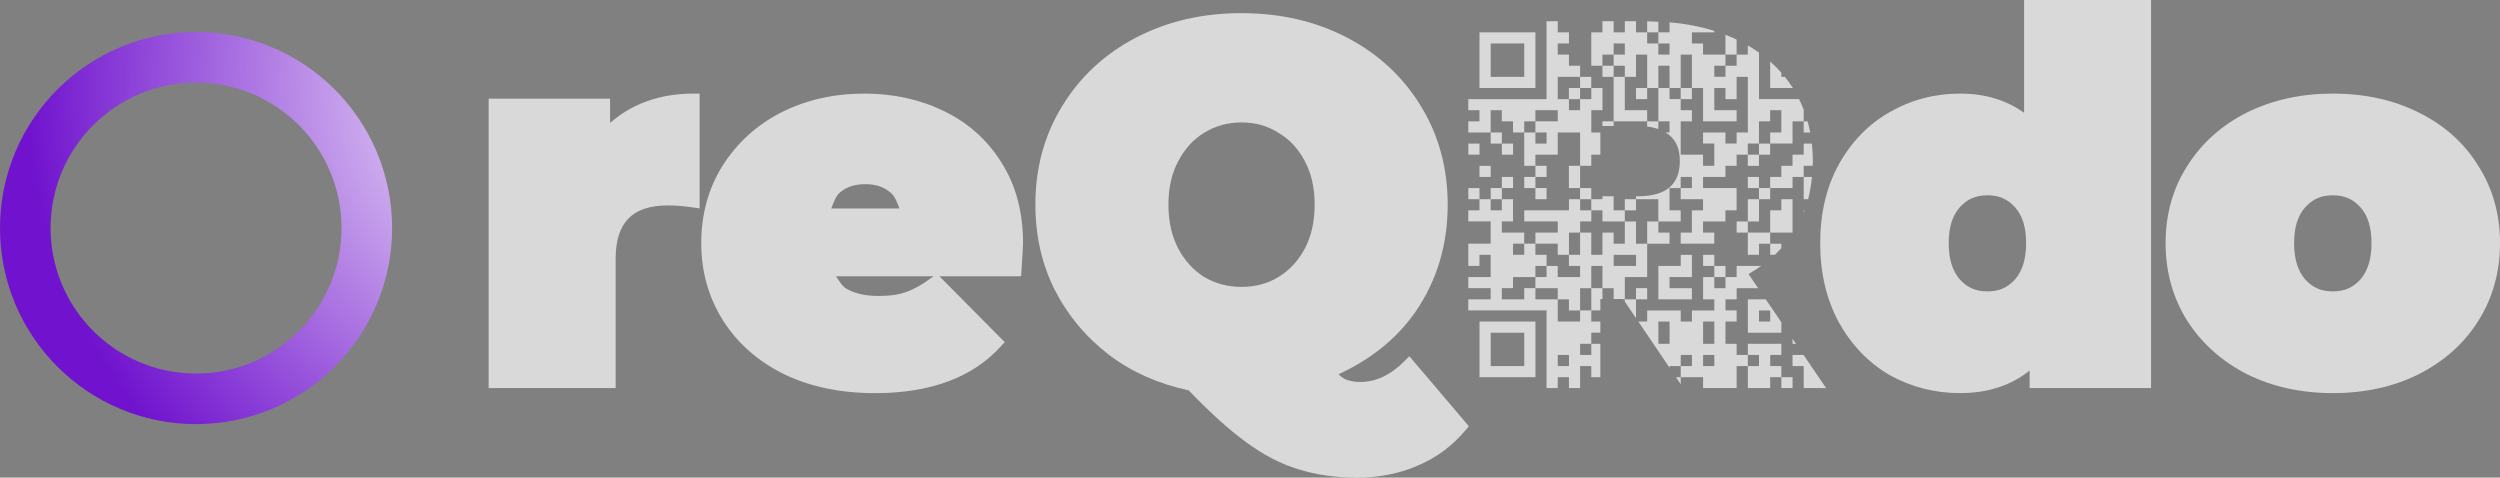 <svg fill="none" version="1.1" viewBox="0 0 197.65 37.76" xmlns="http://www.w3.org/2000/svg">
 <rect x="0" y="0" width="197.65" height="37.76" fill="#808080" stroke="none"/>
 <circle cx="15.5" cy="18.03" r="13.5" stroke="url(#paint0_radial)" stroke-width="4"/>
 <defs>
  <radialGradient id="paint0_radial" cx="0" cy="0" r="1" gradientTransform="matrix(-28.675 31 -31 -28.675 44.175 6.793)" gradientUnits="userSpaceOnUse">
   <stop stop-color="#fff" offset="0"/>
   <stop stop-color="#7012CE" offset="1"/>
  </radialGradient>
 </defs>
 <g transform="translate(-2.144 .5)" fill="#fff" shape-rendering="auto" aria-label="reQRdo">
  <g opacity=".7">
   <path d="m49.877 10.16c1.6-1.84 3.96-2.76 7.08-2.76v8c-0.72-0.107-1.387-0.16-2-0.16-3.093 0-4.64 1.573-4.64 4.72v9.72h-9.04v-21.88h8.6z" color="#000000" color-rendering="auto" dominant-baseline="auto" fill="#fff" image-rendering="auto" solid-color="#000000" stop-color="#000000" style="font-feature-settings:normal;font-variant-alternates:normal;font-variant-caps:normal;font-variant-east-asian:normal;font-variant-ligatures:normal;font-variant-numeric:normal;font-variant-position:normal;font-variation-settings:normal;inline-size:0;isolation:auto;mix-blend-mode:normal;shape-margin:0;shape-padding:0;text-decoration-color:#000000;text-decoration-line:none;text-decoration-style:solid;text-indent:0;text-orientation:mixed;text-transform:none;white-space:normal"/>
   <path d="m56.957 6.9c-2.772 0-4.916 0.868-6.58 2.32v-1.92h-9.6v22.879h10.039v-10.219c0-1.491 0.361-2.522 1.018-3.189 0.657-0.668 1.661-1.031 3.123-1.031 0.584 0 1.226 0.051 1.926 0.154l0.574 0.086v-9.08zm-0.5 1.082v6.879c-0.516-0.058-1.035-0.121-1.5-0.121-1.631 0-2.946 0.425-3.836 1.33-0.89 0.905-1.305 2.235-1.305 3.891v9.219h-8.039v-20.879h7.6v3.195l0.877-1.008c1.399-1.609 3.473-2.402 6.203-2.506z" color="#000000" color-rendering="auto" dominant-baseline="auto" image-rendering="auto" solid-color="#000000" stop-color="#000000" style="font-feature-settings:normal;font-variant-alternates:normal;font-variant-caps:normal;font-variant-east-asian:normal;font-variant-ligatures:normal;font-variant-numeric:normal;font-variant-position:normal;font-variation-settings:normal;inline-size:0;isolation:auto;mix-blend-mode:normal;shape-margin:0;shape-padding:0;text-decoration-color:#000000;text-decoration-line:none;text-decoration-style:solid;text-indent:0;text-orientation:mixed;text-transform:none;white-space:normal"/>
   <path d="m82.526 18.72c0 0.133-0.04 0.84-0.12 2.12h-15.2c0.32 0.827 0.853 1.467 1.6 1.92 0.747 0.427 1.68 0.64 2.8 0.64 0.96 0 1.76-0.12 2.4-0.36 0.667-0.24 1.387-0.653 2.16-1.24l4.72 4.76c-2.133 2.347-5.32 3.52-9.56 3.52-2.64 0-4.96-0.48-6.96-1.44-2-0.987-3.547-2.347-4.64-4.08s-1.64-3.68-1.64-5.84c0-2.187 0.533-4.133 1.6-5.84 1.093-1.733 2.573-3.08 4.44-4.04 1.893-0.96 4.013-1.44 6.36-1.44 2.213 0 4.227 0.44 6.04 1.32 1.84 0.88 3.293 2.173 4.36 3.88 1.093 1.707 1.64 3.747 1.64 6.12zm-11.96-5.16c-0.933 0-1.707 0.253-2.32 0.76s-1.013 1.227-1.2 2.16h7.04c-0.187-0.907-0.587-1.613-1.2-2.12-0.613-0.533-1.387-0.8-2.32-0.8z" color="#000000" color-rendering="auto" dominant-baseline="auto" fill="#fff" image-rendering="auto" solid-color="#000000" stop-color="#000000" style="font-feature-settings:normal;font-variant-alternates:normal;font-variant-caps:normal;font-variant-east-asian:normal;font-variant-ligatures:normal;font-variant-numeric:normal;font-variant-position:normal;font-variation-settings:normal;inline-size:0;isolation:auto;mix-blend-mode:normal;shape-margin:0;shape-padding:0;text-decoration-color:#000000;text-decoration-line:none;text-decoration-style:solid;text-indent:0;text-orientation:mixed;text-transform:none;white-space:normal"/>
   <path d="m70.486 6.9c-2.415 0-4.618 0.496-6.586 1.494h-4e-3c-1.94 0.998-3.493 2.412-4.633 4.219h-2e-3v2e-3c-1.117 1.788-1.676 3.837-1.676 6.106 0 2.244 0.573 4.293 1.717 6.106 1.144 1.813 2.77 3.24 4.842 4.262l2e-3 2e-3h2e-3c2.077 0.997 4.477 1.49 7.178 1.49 4.332 0 7.685-1.215 9.93-3.684l0.318-0.352-5.16-5.205h6.461l0.029-0.469c0.08-1.281 0.121-1.917 0.121-2.15 0-2.447-0.567-4.591-1.715-6.385l-2e-3 -0.004c-1.114-1.781-2.647-3.145-4.564-4.063h-2e-3c-1.885-0.914-3.977-1.369-6.256-1.369zm0 1c2.147 0 4.079 0.424 5.82 1.27h2e-3l2e-3 0.002c1.76 0.842 3.132 2.063 4.15 3.693l4e-3 4e-3c1.036 1.618 1.56 3.555 1.56 5.852 0 0.026-0.044 0.812-0.092 1.619h-15.457l0.264 0.68c0.356 0.92 0.972 1.661 1.807 2.168l0.006 0.004 0.004 2e-3c0.84 0.48 1.865 0.707 3.049 0.707 0.999 0 1.854-0.123 2.57-0.391l0.006-2e-3c0.605-0.218 1.244-0.63 1.897-1.086l4.078 4.111c-2.016 1.998-4.901 3.047-8.83 3.047-2.578 0-4.819-0.467-6.74-1.389l-0.004-2e-3c-1.926-0.951-3.392-2.244-4.434-3.897-1.043-1.654-1.562-3.497-1.562-5.572 0-2.105 0.508-3.949 1.523-5.574v-2e-3c1.047-1.659 2.45-2.938 4.242-3.859 1.819-0.922 3.856-1.385 6.135-1.385zm0.08 5.16c-1.024 0-1.929 0.287-2.639 0.873-0.71 0.587-1.169 1.43-1.373 2.449l-0.119 0.598h8.264l-0.123-0.602c-0.204-0.993-0.666-1.817-1.371-2.4-0.707-0.612-1.613-0.918-2.639-0.918zm0 1c0.838 0 1.472 0.225 1.99 0.676l0.01 0.01c0.35 0.289 0.504 0.78 0.693 1.234h-5.396c0.191-0.474 0.35-0.985 0.701-1.275 0.517-0.427 1.159-0.645 2.002-0.645zm-2.328 7.279h7.707l-0.082 0.062c-0.744 0.565-1.425 0.951-2.027 1.168h-2e-3l-0.004 2e-3c-0.563 0.211-1.306 0.328-2.225 0.328-1.053 0-1.893-0.201-2.545-0.572-0.388-0.237-0.57-0.643-0.822-0.988z" color="#000000" color-rendering="auto" dominant-baseline="auto" image-rendering="auto" solid-color="#000000" stop-color="#000000" style="font-feature-settings:normal;font-variant-alternates:normal;font-variant-caps:normal;font-variant-east-asian:normal;font-variant-ligatures:normal;font-variant-numeric:normal;font-variant-position:normal;font-variation-settings:normal;inline-size:0;isolation:auto;mix-blend-mode:normal;shape-margin:0;shape-padding:0;text-decoration-color:#000000;text-decoration-line:none;text-decoration-style:solid;text-indent:0;text-orientation:mixed;text-transform:none;white-space:normal"/>
  </g>
  <path d="m100.3 0.539c-3.083 0-5.875 0.644-8.352 1.938-2.474 1.292-4.43 3.108-5.836 5.424-1.408 2.293-2.111 4.899-2.111 7.779 0 2.443 0.509 4.699 1.531 6.744l4e-3 4e-3c1.047 2.038 2.499 3.767 4.342 5.17l4e-3 4e-3c1.805 1.347 3.898 2.258 6.242 2.76 1.672 1.74 3.181 3.116 4.519 4.08 1.369 1.013 2.749 1.735 4.144 2.154 1.391 0.445 2.95 0.664 4.672 0.664 1.74 0 3.346-0.32 4.801-0.963h2e-3c1.454-0.617 2.708-1.548 3.74-2.775l0.271-0.322-0.273-0.322-4.432-5.215-0.383 0.385c-1.132 1.132-2.283 1.652-3.525 1.652-0.445 0-0.841-0.079-1.201-0.236l-6e-3 -0.004-8e-3 -0.004c-0.148-0.059-0.324-0.245-0.486-0.361 2.495-1.155 4.586-2.768 6.111-4.969v-2e-3h2e-3c1.683-2.456 2.527-5.288 2.527-8.443 0-2.88-0.705-5.486-2.113-7.779v-0.002c-1.406-2.316-3.362-4.13-5.836-5.422-2.476-1.293-5.269-1.938-8.352-1.938zm0 8.641c1.09 0 2.041 0.266 2.894 0.803l8e-3 0.006 6e-3 0.004c0.877 0.512 1.568 1.246 2.09 2.24l2e-3 2e-3v2e-3c0.515 0.957 0.781 2.096 0.781 3.443 0 1.345-0.265 2.497-0.781 3.482-0.522 0.969-1.214 1.71-2.098 2.25-0.854 0.512-1.809 0.768-2.902 0.768-1.091 0-2.058-0.257-2.939-0.77-0.854-0.538-1.535-1.276-2.057-2.242v-2e-3c-0.517-0.986-0.783-2.14-0.783-3.486 0-1.347 0.264-2.487 0.779-3.443l4e-3 -4e-3c0.524-0.997 1.204-1.734 2.055-2.244l2e-3 -0.002c0.883-0.539 1.849-0.807 2.939-0.807z" color="#000000" color-rendering="auto" dominant-baseline="auto" fill="#fff" image-rendering="auto" opacity=".7" solid-color="#000000" stop-color="#000000" style="font-feature-settings:normal;font-variant-alternates:normal;font-variant-caps:normal;font-variant-east-asian:normal;font-variant-ligatures:normal;font-variant-numeric:normal;font-variant-position:normal;font-variation-settings:normal;inline-size:0;isolation:auto;mix-blend-mode:normal;shape-margin:0;shape-padding:0;text-decoration-color:#000000;text-decoration-line:none;text-decoration-style:solid;text-indent:0;text-orientation:mixed;text-transform:none;white-space:normal"/>
  <path transform="translate(-27.825 7.652)" d="m152.24-6.473v6.156h-6.188v0.879h0.883v0.879h-0.883v0.879h1.768v-1.758h0.883v0.879h0.885v0.879h0.885v-0.879h0.885v-0.879h1.766v0.879h-1.766v0.879h0.883v0.879h-0.883v-0.879h-0.885v2.639h0.885v-0.881h1.766v-1.758h1.768v2.639h0.885v-0.881h0.717v-1.758h-0.717v-1.758h0.883v-1.758h-0.883v0.879h-0.885v0.879h-0.883v-0.879h-0.885v-1.76h1.768v-0.879h-0.883v-0.879h-0.885v-0.881h0.885v-0.879h-0.885v-0.879zm2.65 4.396v0.881h0.885v-0.881zm0 0.881h-0.883v0.879h0.883zm0 6.154h-0.883v1.758h0.883zm0 1.758v0.881h0.885v-0.881zm0.885 0.881v0.879h0.883v0.879h1.768v-0.879h-0.883v-1.109h-0.885v0.23zm2.65 0.879h0.885v-0.879h-0.885zm0.885-0.879h1.766v1.758h1.768v-0.879h-0.883v-1.76h0.883v-0.879h0.885v0.879h-0.885v0.881h1.768v0.879h-0.883v1.76h-0.885v0.879h2.654v-0.879h-0.887v-0.881h1.77v-0.879h0.883v-1.76h-2.652v-0.879h1.77v-0.879h0.883v-0.881h0.885v-0.879h0.883v-1.758h0.885v-0.879h0.883v1.758h-0.883v0.879h1.768v-1.758h0.883v-0.879h0.018c-0.114-0.3-0.243-0.593-0.385-0.879h-3.168v-3.682c-0.28-0.199-0.578-0.383-0.883-0.559v0.723h-0.885v0.879h-0.883v0.879h-0.883v-0.879h0.883v-0.879h-1.77v-0.881h-0.883v-0.879h1.77v-0.115c-1.096-0.342-2.274-0.57-3.537-0.682v0.797h-0.885v0.879h0.885v0.881h-0.885v-0.881h-0.883v-0.879h-0.883v-0.879h-0.885v0.879h-0.883v-0.879h-0.885v0.879h-0.883v2.639h0.883v-0.879h0.885v-0.881h0.883v0.881h-0.883v0.879h0.883v0.879h0.885v-1.758h0.883v2.639h0.883v-1.76h0.885v1.76h0.883v-2.639h0.885v2.639h0.883v2.637h2.652v-0.879h-1.766v-1.758h0.883v0.879h0.883v-1.76h0.885v4.396h-0.885v0.879h-0.883v-0.879h-1.77v0.879h0.887v1.76h-0.887v-0.881h-1.768v-2.637h0.885v-0.879h-0.885v-0.879h-0.883v-0.879h-0.885v2.637h0.885v0.879h-0.318c0.118 0.074 0.235 0.148 0.332 0.236l4e-3 0.004 6e-3 0.004c0.525 0.459 0.789 1.086 0.789 2.023 0 0.936-0.268 1.579-0.797 2.066-0.516 0.449-1.34 0.713-2.543 0.713h-0.123zm1.766-6.156h-0.883v0.414c0.333 0.039 0.623 0.107 0.883 0.197zm-0.883 0v-0.879h-1.768v-2.639h-0.883v3.518zm-2.65 0h-0.885v0.367h0.885zm0-3.518v-0.879h-0.885v0.879zm5.301 1.76h0.885v-0.879h-0.885zm-2.65-0.879h-0.883v0.879h0.883zm0-4.398h0.883v-0.834c-0.293-0.014-0.581-0.035-0.883-0.037zm6.188 1.76h0.883v-1.185c-0.09-0.042-0.176-0.088-0.268-0.129-0.201-0.089-0.408-0.172-0.615-0.252zm6.186 5.275v0.879h0.516c-0.057-0.298-0.123-0.592-0.203-0.879zm-2.65 1.758h-0.885v0.879h0.885zm-0.885 0.879h-0.883v0.881h0.883zm-7.955 5.277h-0.883v1.76h1.768v-0.879h-0.885zm-0.883 1.76h-0.883v-1.76h-0.885v1.76h-0.883v-0.879h-0.885v1.758h-0.883v-1.758h-0.885v1.758h-0.883v0.879h0.883v0.879h-1.768v-0.879h-0.883v0.879h-0.883v0.879h1.766v0.881h0.885v0.879h0.883v-1.76h0.885v-1.758h0.883v1.758h0.885v0.857h0.744l0.016 0.023h0.123v-1.76h1.768zm-1.768 4.396v0.182l0.885 1.309v-1.49zm0.885 0h0.883v-0.881h-0.883zm-2.652-0.881h-0.883v1.76h0.717v-0.902h0.166zm-0.883 1.76h-0.885v0.879h-1.768v-1.758h-1.766v-0.881h-0.885v0.881h-1.77v-0.881h0.885v-0.879h1.77v-0.879h0.883v-0.879h-0.883v-0.879h-0.885v0.879h-0.885v-0.879h0.885v-0.879h-1.77v-0.881h0.885v-1.758h-0.885v0.879h-0.883v-0.879h-0.885v0.879h-0.883v0.879h1.768v1.76h-1.768v1.758h0.883v-0.879h0.885v1.758h-1.768v0.879h1.768v0.881h-1.768v0.879h6.188v6.137h0.883v-0.859h0.885v0.859h0.883v-1.738h0.885v0.879h0.717v-2.639h-0.717v0.879h-0.885v-0.879h0.885v-0.879h0.717v-0.881h-0.717zm-8.84-8.793v-0.881h-0.883v0.881zm0.885 0h0.883v-0.881h-0.883zm0.883-0.881h0.885v-0.879h-0.885zm2.654 4.398h1.766v0.879h0.885v-1.758h0.883v-0.881h0.885v-0.879h-0.885v-0.879h-0.883v0.879h-3.535v0.879h2.65v0.881h-1.766zm0-6.156v0.879h0.883v-0.879zm0 0.879h-0.885v0.879h0.885zm0 0.879v0.881h0.883v-0.881zm-3.537-4.396v0.879h0.883v-0.879zm0.883 0.879v0.879h0.885v-0.879zm-1.768-8.793v4.398h4.422v-4.398zm0.885 0.879h2.652v2.639h-2.652zm22.096 1.426v2.094h1.789c-0.019-0.029-0.034-0.061-0.053-0.09-0.179-0.275-0.374-0.537-0.578-0.791h-0.275v-0.332c-0.273-0.312-0.57-0.603-0.883-0.881zm-23.863 6.488v0.879h0.883v-0.879zm26.514 0v0.879h-0.883v0.881h-0.885v0.879h-0.883v0.879h1.768v-0.879h0.883v-0.879h0.705c4e-3 -0.125 0.021-0.244 0.021-0.371 0-0.475-0.03-0.936-0.08-1.389zm0 2.639v1.76h0.348c0.15-0.562 0.244-1.152 0.305-1.76zm-2.65 0.879h-0.885v0.881h0.885zm-0.885 0.881h-0.883v1.758h0.883zm-0.883 1.758h-0.885v0.881h0.885zm0 0.881v1.758h0.883v-0.879h0.885v-0.879zm1.768 0h1.768v-2.639h-0.885v0.879h-0.883zm0 0.879v0.879h0.375c0.182-0.168 0.341-0.355 0.508-0.535v-0.344zm-0.885-4.398v-0.879h-0.883v0.879zm-22.096-1.758v0.879h0.885v-0.879zm25.631 3.518v0.172c0.022-0.057 0.043-0.115 0.065-0.172zm-15.023 3.518h1.768v0.879h-1.768zm5.301 0v0.879h-1.768v2.639h2.652v-0.881h-1.768v-0.879h1.768v-1.758zm1.768 0v0.879h0.887v-0.879zm0.887 0.879v0.879h0.883v-0.879zm0.883 0.879v0.879h-0.883v-0.879h-0.887v1.76h0.887v0.879h-1.77v0.879h-0.885v-0.879h-2.65v0.879h-0.701l2.469 3.652v-0.133h0.883v-0.881h0.885v0.881h-0.885v0.879h1.768v0.859h2.652v-1.738h0.885v-0.881h-0.885v-0.879h-0.883v-1.76h0.883v-0.879h-0.883v-0.879h0.883v-0.881h1.701l-0.76-1.115c0.347-0.201 0.676-0.417 0.994-0.643h-1.936v0.879zm1.768 6.156h0.883v0.881h-0.883v1.738h1.768v-0.859h0.883v-0.879h-0.883v-0.881h0.883v-0.879h-2.65zm2.65 1.76v0.859h0.885v-0.859zm-7.955 0h-0.379l0.379 0.559zm5.305-6.156v2.639h2.65v-0.824l-1.234-1.815zm0.883 0.879h0.885v0.879h-0.885zm-22.096 0.879v4.398h4.422v-4.398zm14.141 0h0.885v1.76h-0.885zm3.535 0h0.887v1.76h-0.887zm-16.791 0.881h2.652v2.639h-2.652zm23.863 0.477v0.402h0.273zm-18.561 1.281h0.885v0.881h-0.885zm11.488 0h0.887v0.881h-0.887zm7.072 0v0.881h0.883v1.738h1.768v-0.006l-1.779-2.613z" color="#000000" color-rendering="auto" dominant-baseline="auto" fill="#fff" image-rendering="auto" opacity=".7" solid-color="#000000" stop-color="#000000" style="font-feature-settings:normal;font-variant-alternates:normal;font-variant-caps:normal;font-variant-east-asian:normal;font-variant-ligatures:normal;font-variant-numeric:normal;font-variant-position:normal;font-variation-settings:normal;inline-size:0;isolation:auto;mix-blend-mode:normal;shape-margin:0;shape-padding:0;text-decoration-color:#000000;text-decoration-line:none;text-decoration-style:solid;text-indent:0;text-orientation:mixed;text-transform:none;white-space:normal"/>
  <g transform="translate(-1.501)" opacity=".7">
   <path d="m173.21 3.0518e-7v29.68h-8.6v-1.8c-1.307 1.467-3.307 2.2-6 2.2-1.92 0-3.693-0.453-5.32-1.36-1.6-0.933-2.88-2.267-3.84-4-0.933-1.733-1.4-3.733-1.4-6s0.467-4.253 1.4-5.96c0.96-1.733 2.24-3.053 3.84-3.96 1.627-0.933 3.4-1.4 5.32-1.4 2.427 0 4.28 0.627 5.56 1.88v-9.28zm-12.44 23.04c1.04 0 1.893-0.373 2.56-1.12 0.667-0.773 1-1.84 1-3.2s-0.333-2.413-1-3.16-1.52-1.12-2.56-1.12-1.893 0.373-2.56 1.12-1 1.8-1 3.16 0.333 2.427 1 3.2c0.667 0.747 1.52 1.12 2.56 1.12z" color="#000000" color-rendering="auto" dominant-baseline="auto" fill="#fff" image-rendering="auto" solid-color="#000000" stop-color="#000000" style="font-feature-settings:normal;font-variant-alternates:normal;font-variant-caps:normal;font-variant-east-asian:normal;font-variant-ligatures:normal;font-variant-numeric:normal;font-variant-position:normal;font-variation-settings:normal;inline-size:0;isolation:auto;mix-blend-mode:normal;shape-margin:0;shape-padding:0;text-decoration-color:#000000;text-decoration-line:none;text-decoration-style:solid;text-indent:0;text-orientation:mixed;text-transform:none;white-space:normal"/>
   <path d="m163.67-0.5v8.912c-1.328-0.94-2.969-1.512-5.061-1.512-2.001 0-3.868 0.491-5.568 1.467-1.681 0.953-3.031 2.347-4.029 4.15v2e-3h-2e-3c-0.978 1.788-1.461 3.866-1.461 6.201s0.484 4.423 1.461 6.236v2e-3l2e-3 0.004c0.999 1.803 2.347 3.21 4.025 4.189l8e-3 4e-3c1.7 0.947 3.566 1.424 5.564 1.424 2.33 0 4.11-0.674 5.5-1.785v1.385h9.6v-30.68h-0.5zm1 1h8.039v28.68h-7.6v-2.613l-0.873 0.98c-1.193 1.339-3.024 2.033-5.627 2.033-1.841 0-3.523-0.431-5.076-1.297-1.516-0.886-2.725-2.142-3.644-3.801v-2e-3c-4.6e-4 -8.35e-4 -1e-3 -0.001-2e-3 -2e-3 -0.889-1.652-1.338-3.561-1.338-5.758 0-2.197 0.45-4.094 1.338-5.719l2e-3 -2e-3c0.921-1.661 2.129-2.906 3.647-3.766h4e-3c1.553-0.891 3.231-1.334 5.07-1.334 2.341 0 4.044 0.594 5.211 1.736l0.85 0.832zm-3.9 13.439c-1.16 0-2.181 0.444-2.934 1.287-0.767 0.859-1.127 2.052-1.127 3.494s0.36 2.642 1.121 3.525l4e-3 0.004 2e-3 0.004c0.753 0.843 1.774 1.285 2.934 1.285 1.16 0 2.181-0.442 2.934-1.285l4e-3 -0.008c0.761-0.883 1.123-2.084 1.123-3.525s-0.36-2.635-1.127-3.494c-0.753-0.843-1.774-1.287-2.934-1.287zm0 1c0.92 0 1.607 0.303 2.188 0.953 0.566 0.634 0.873 1.55 0.873 2.828 0 1.277-0.306 2.208-0.877 2.871-0.58 0.647-1.265 0.947-2.184 0.947-0.917 0-1.602-0.3-2.182-0.945l-2e-3 -2e-3c-0.571-0.663-0.877-1.594-0.877-2.871 0-1.278 0.307-2.194 0.873-2.828 0.581-0.65 1.267-0.953 2.188-0.953z" color="#000000" color-rendering="auto" dominant-baseline="auto" image-rendering="auto" solid-color="#000000" stop-color="#000000" style="font-feature-settings:normal;font-variant-alternates:normal;font-variant-caps:normal;font-variant-east-asian:normal;font-variant-ligatures:normal;font-variant-numeric:normal;font-variant-position:normal;font-variation-settings:normal;inline-size:0;isolation:auto;mix-blend-mode:normal;shape-margin:0;shape-padding:0;text-decoration-color:#000000;text-decoration-line:none;text-decoration-style:solid;text-indent:0;text-orientation:mixed;text-transform:none;white-space:normal"/>
  </g>
  <path transform="translate(-27.825 7.652)" d="m214.4-0.752c-2.493 0-4.759 0.494-6.779 1.49l-2e-3 0.002h-2e-3c-1.992 0.996-3.575 2.409-4.717 4.217-1.146 1.788-1.719 3.841-1.719 6.111 0 2.27 0.573 4.333 1.717 6.146v2e-3h2e-3c1.141 1.782 2.723 3.192 4.713 4.215l8e-3 4e-3c2.021 0.996 4.287 1.492 6.779 1.492 2.519 0 4.789-0.494 6.785-1.492v-2e-3h2e-3c2.017-1.022 3.601-2.434 4.717-4.219l2e-3 -2e-3c1.143-1.813 1.715-3.876 1.715-6.144 0-2.267-0.572-4.317-1.715-6.104v-0.002c-1.115-1.812-2.702-3.226-4.721-4.223-1.996-0.998-4.267-1.492-6.785-1.492zm0 8.039c0.92 0 1.607 0.303 2.188 0.953 0.566 0.634 0.873 1.55 0.873 2.828 0 1.277-0.306 2.208-0.877 2.871-0.58 0.647-1.265 0.947-2.184 0.947-0.917 0-1.6-0.3-2.18-0.945l-2e-3 -2e-3c-0.571-0.663-0.877-1.594-0.877-2.871 0-1.278 0.307-2.194 0.873-2.828 0.581-0.65 1.265-0.953 2.186-0.953z" color="#000000" color-rendering="auto" dominant-baseline="auto" fill="#fff" image-rendering="auto" opacity=".7" solid-color="#000000" stop-color="#000000" style="font-feature-settings:normal;font-variant-alternates:normal;font-variant-caps:normal;font-variant-east-asian:normal;font-variant-ligatures:normal;font-variant-numeric:normal;font-variant-position:normal;font-variation-settings:normal;inline-size:0;isolation:auto;mix-blend-mode:normal;shape-margin:0;shape-padding:0;text-decoration-color:#000000;text-decoration-line:none;text-decoration-style:solid;text-indent:0;text-orientation:mixed;text-transform:none;white-space:normal"/>
 </g>
</svg>
